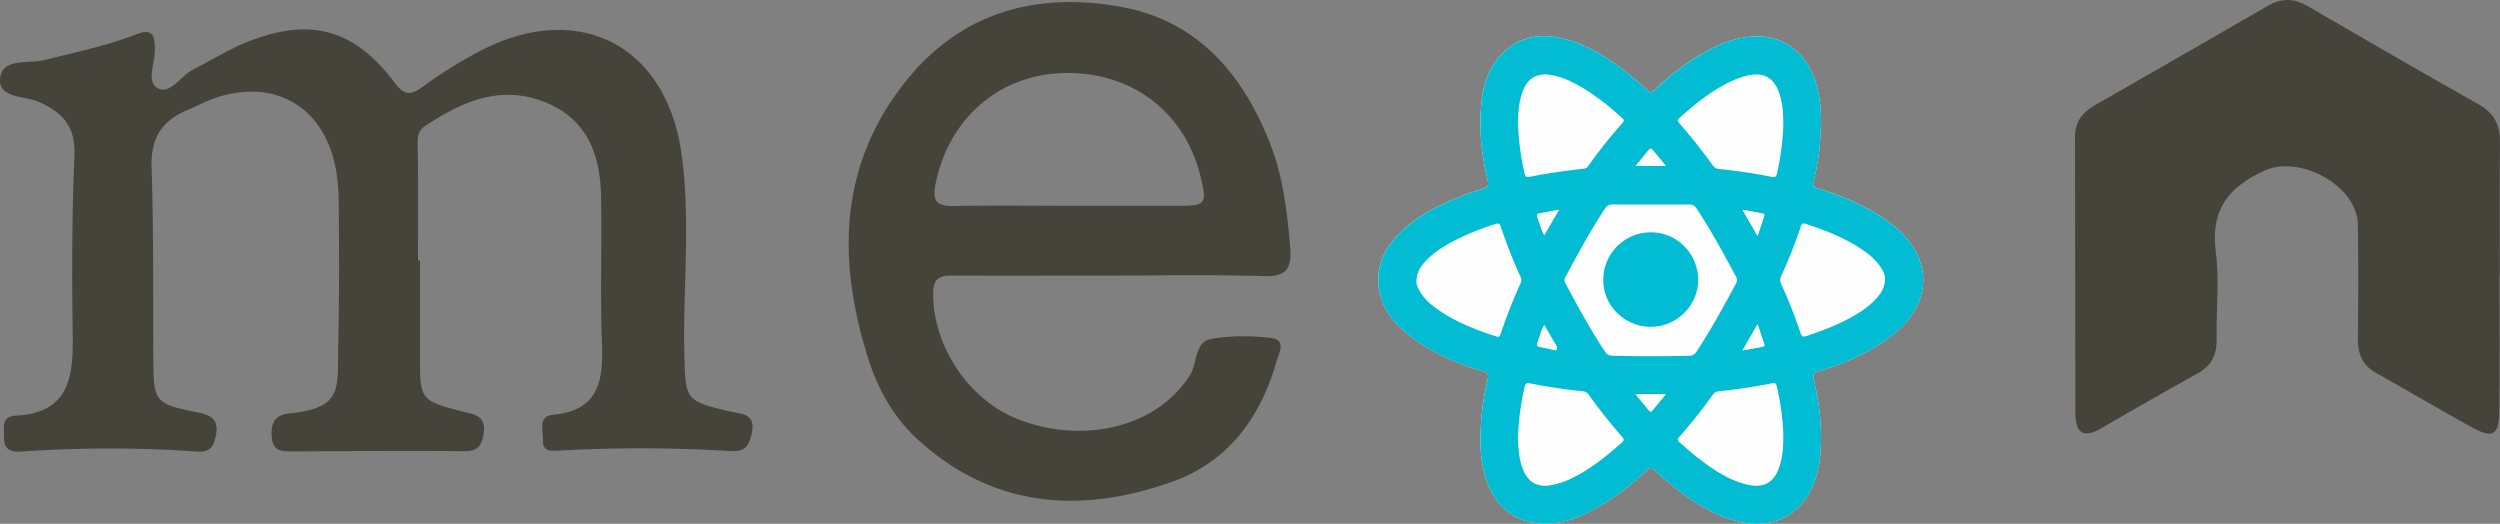 <svg xmlns="http://www.w3.org/2000/svg" viewBox="0 0 1910.96 400.39"><rect x="0" y="0" width="1910.96" height="400.39" fill="#808080" stroke="none"/><defs><style>.cls-1{fill:#45443b;}.cls-2{fill:#fefefe;}.cls-3{fill:#01bcd3;}.cls-4{fill:#fcfefe;}</style></defs><title>mern</title><g id="Layer_2" data-name="Layer 2"><g id="Layer_1-2" data-name="Layer 1"><path class="cls-1" d="M321,199.09q0,37.26,0,74.51c0,31.77.77,32.64,31.69,40.78,8.77,2.31,19.13,2.59,17,16.92-1.43,9.69-4.59,13.73-15.25,13.61-43.63-.5-87.27-.06-130.9.16-7.81,0-14.83,0-15.8-10.56-1-10.25,1.93-17.36,13-18.46,41.8-4.15,37-19.07,37.76-50.48.89-35.55.69-71.14.5-106.71-.06-10.69-.58-21.6-2.77-32-9.63-45.8-46.55-66.85-91-52.2-7.6,2.5-14.7,6.46-22.12,9.54-19.56,8.13-28,21.66-27.23,43.79,1.66,50.29,1,100.66,1.37,151,.23,27.25,2.53,29.84,30.18,35.52,10.06,2.06,20.59,3.11,17.63,18.19-1.62,8.25-4.07,13.18-14.12,12.47a977.11,977.11,0,0,0-134.84,0c-8,.55-13.14-1.61-13-10.58.09-7.06-2.49-16.32,8.68-16.85,41.24-2,44.28-29.58,43.8-61.69-.68-45.61-.62-91.3,1.31-136.86.93-22-8.22-32.87-27.1-41.24C19.17,73.14-1.45,75.33.08,60c1.61-16.17,21.91-11,34-14.1,23.37-6,47.11-10.68,69.6-19.5,13.37-5.25,14.49.8,14.72,11.65.22,10.21-7.1,24.72,2.59,29.6,9.18,4.62,17.26-9.73,26.57-14.45,13.74-7,26.91-15.31,41.14-21,48.05-19.33,82.15-10.21,113,31.05,8.12,10.86,12.92,9.15,22.17,2.52A350.45,350.45,0,0,1,368.3,38.27C442.44.44,508.93,34.4,520.83,116.79c7.42,51.37,1,103.23,2.3,154.86.84,34.12.93,34.81,34.33,42.73,9.21,2.19,20.93,1.19,17,17.68-2.33,9.91-5.87,13.38-16,12.74a1133.32,1133.32,0,0,0-130.85-.39c-6,.32-13,1.25-12.58-8.14.35-7.3-4.35-18.09,8-19.27,34.91-3.33,38.11-26.23,37.08-54.47-1.37-37.54,0-75.17-.68-112.75-.58-31.47-10.64-58.6-42.28-71.46C382.85,64.37,353,77.55,324.7,96.51c-5.86,3.93-5.49,9.66-5.39,16.06.45,28.83.2,57.67.2,86.52Z"/><path class="cls-1" d="M1910.54,210.19c0,34.89.33,69.78-.13,104.67-.24,17.81-5.17,20.54-20.82,11.89-24.66-13.63-48.88-28-73.48-41.77-10.82-6.05-13.92-15.14-13.79-26.84.34-28.85.42-57.71,0-86.55-.48-29.66-44.29-53.41-71.31-41.19-27.87,12.59-41.38,30.22-37.29,62.1,2.8,21.78.26,44.22.66,66.35.21,11.87-3.69,20.54-14.41,26.49q-37,20.51-73.42,41.86c-13.72,8-20.14,4.23-20.17-11.23q-.19-105.66-.28-211.34c0-11.39,5.53-18.69,15-24.12q66.42-37.92,132.61-76.19c10.45-6.05,20-5.59,30.29.39,43.51,25.27,87,50.53,130.88,75.18,12.24,6.88,16.27,16.32,16.09,29.66-.46,33.54-.15,67.09-.15,100.64Z"/><path class="cls-1" d="M849,210.66c-39.63,0-79.25.09-118.87,0-9.36,0-16.7-.16-16.82,13.24-.35,40.23,26.69,81.51,64.64,96.45,45.66,18,96.92,8.24,124.22-23.68a65,65,0,0,0,8.19-11.38c4.83-9.06,3.08-23.91,15.3-26.15,15-2.75,30.91-2.58,46.1-.79,11.95,1.4,5.59,12.11,3.95,17.89-12.17,43.06-37,76.91-79.92,92.08-69.63,24.62-136,20.16-193.59-31.72-18.81-16.95-31.08-38.75-38.62-62.73-23.31-74.19-22.74-146,27.49-210.13C733.3,9.71,791.25-6.53,856.56,5.17c58.34,10.45,92.78,50.64,113.81,103.31,10.26,25.68,13.57,53.05,15.83,80.62,1.34,16.34-2.81,22.53-20.41,22C926.88,209.77,887.9,210.65,849,210.66ZM815.68,157.3c28.15,0,56.3,0,84.44,0,21.93-.05,22.74-1.2,17.36-23-12.2-49.36-53.19-80-105.08-78.43C763,57.3,724.63,91.4,715,141.3c-2.57,13.32,2.06,16.39,14.24,16.16C758,156.92,786.87,157.29,815.68,157.3Z"/><path class="cls-2" d="M1131.67,336.51a95.66,95.66,0,0,0,1.13,16.19c.61,3.26,1.13,6.56,2,9.76,6.36,24.16,23.57,38.12,46.71,37.85,15-.18,28.24-5.94,40.93-13.24,13.31-7.66,25.24-17.19,36.37-27.71,2.2-2.08,3.58-2.46,5.86-.13a128.39,128.39,0,0,0,10.14,9.07c15.46,12.82,31.81,24.16,51.45,29.69,22.38,6.29,42.22.06,54.09-17,7.58-10.89,10.42-23.37,11.27-36.35,1.22-18.4-.95-36.53-5.2-54.42-.83-3.49-.57-5.27,3.49-6.37a176.09,176.09,0,0,0,28.37-10.68c16-7.51,31-16.45,41.93-30.9,13.13-17.45,13.11-38.86.07-56.39-7.36-9.88-16.94-17.21-27.44-23.39a195.25,195.25,0,0,0-43.27-18.38c-2.93-.88-4.24-1.85-3.36-5.25a177.62,177.62,0,0,0,5-30.37c1.28-16.2,1.36-32.35-4.13-48-7.14-20.32-23.27-32.46-43.31-32.69-16.52-.18-30.91,6.25-44.68,14.45a192.32,192.32,0,0,0-34.41,26.57c-2.24,2.14-3.64,2.29-5.86,0-3.18-3.23-6.66-6.17-10.15-9.07-15.46-12.82-31.8-24.23-51.47-29.63-17.49-4.81-34-3.3-47.84,9.77-12.57,11.88-16.33,27.52-17.43,44-1.23,18.24,1,36.23,5.22,54,.84,3.5.52,5.26-3.51,6.38a183.74,183.74,0,0,0-20.48,7.25c-17.18,7.06-33.43,15.7-46.1,29.74-11.11,12.3-16.07,26.55-12.3,43.08,3,13.15,11.26,22.93,21.43,31.19,17,13.77,36.76,21.92,57.36,28.31,3.82,1.18,4.48,2.63,3.61,6.29A189.63,189.63,0,0,0,1131.67,336.51Z"/><path class="cls-3" d="M1131.67,336.51a189.63,189.63,0,0,1,5.51-46.34c.87-3.66.21-5.11-3.61-6.29-20.6-6.39-40.41-14.54-57.36-28.31-10.17-8.26-18.42-18-21.43-31.19-3.77-16.53,1.19-30.78,12.3-43.08,12.67-14,28.92-22.68,46.1-29.74a183.74,183.74,0,0,1,20.48-7.25c4-1.12,4.35-2.88,3.51-6.38-4.24-17.73-6.45-35.72-5.22-54,1.1-16.48,4.86-32.12,17.43-44,13.83-13.07,30.35-14.58,47.84-9.77,19.67,5.4,36,16.81,51.47,29.63,3.49,2.9,7,5.84,10.15,9.07,2.22,2.26,3.62,2.11,5.86,0a192.32,192.32,0,0,1,34.41-26.57c13.77-8.2,28.16-14.63,44.68-14.45,20,.23,36.17,12.37,43.31,32.69,5.49,15.64,5.41,31.79,4.13,48a177.62,177.62,0,0,1-5,30.37c-.88,3.4.43,4.37,3.36,5.25a195.25,195.25,0,0,1,43.27,18.38c10.5,6.18,20.08,13.51,27.44,23.39,13,17.53,13.06,38.94-.07,56.39-10.88,14.45-25.91,23.39-41.93,30.9a176.09,176.09,0,0,1-28.37,10.68c-4.06,1.1-4.32,2.88-3.49,6.37,4.25,17.89,6.42,36,5.2,54.42-.85,13-3.69,25.46-11.27,36.35-11.87,17-31.71,23.25-54.09,17-19.64-5.53-36-16.87-51.45-29.69a128.39,128.39,0,0,1-10.14-9.07c-2.28-2.33-3.66-2-5.86.13-11.13,10.52-23.06,20.05-36.37,27.71-12.69,7.3-25.94,13.06-40.93,13.24-23.14.27-40.35-13.69-46.71-37.85-.84-3.2-1.36-6.5-2-9.76A95.66,95.66,0,0,1,1131.67,336.51ZM1262,156.28c-9.83,0-19.67,0-29.5,0-2.68,0-4.31,1.06-5.83,3.36-11,16.67-20.48,34.23-29.94,51.8a5,5,0,0,0,0,5.4c9.44,17.58,18.91,35.13,30,51.79,1.41,2.12,2.87,3.22,5.4,3.28q29.73.75,59.45,0c2.56-.07,4-1.26,5.36-3.35,11-16.65,20.52-34.2,30-51.77a5,5,0,0,0,0-5.4c-9.45-17.58-18.92-35.13-29.94-51.8-1.54-2.32-3.19-3.34-5.85-3.32C1281.34,156.3,1271.66,156.27,1262,156.28Zm178.9,56.52c.12-2.54-1.43-5.79-3.48-8.84-3.52-5.22-8.24-9.21-13.37-12.75-13.44-9.28-28.45-15.08-43.85-20.12-3.06-1-3.27.73-3.9,2.58a379.91,379.91,0,0,1-14.64,37,7.52,7.52,0,0,0,0,6.85,356.43,356.43,0,0,1,14.59,37c.79,2.38,1.51,3.36,4.39,2.4,11.33-3.76,22.47-7.93,33-13.62,7.61-4.1,14.85-8.75,20.7-15.23C1437.92,224.12,1440.85,219.76,1440.87,212.8Zm-358.17,2.6c-.09,2.12,1.07,4.87,2.63,7.51a40.27,40.27,0,0,0,10.4,11.24c14.33,11.07,30.9,17.46,47.9,23,2.43.8,2.89-.34,3.44-2a406.9,406.9,0,0,1,15.24-38.71,5.35,5.35,0,0,0,0-4.73A388.11,388.11,0,0,1,1147.08,173c-.78-2.41-1.83-2.41-4-1.73a187.94,187.94,0,0,0-34.22,14.16c-7,3.86-13.74,8.25-19.23,14.21C1085.81,203.78,1082.65,208.34,1082.7,215.4Zm77.57-122a202.83,202.83,0,0,0,5,39c.55,2.41,1.27,3.3,3.87,2.78,13.61-2.74,27.35-4.67,41.16-6.19a4.35,4.35,0,0,0,3.44-1.76q12.4-17.34,26.47-33.35c2-2.28.26-3.1-1-4.24a190.77,190.77,0,0,0-25.63-20.12c-8.42-5.39-17.16-10.09-27.12-12.05-11.26-2.22-18.77,1.94-22.73,12.74C1161,77.86,1160.58,85.86,1160.27,93.38Zm0,241.17c.27,7.83.68,16.14,3.7,24,3.92,10.25,11.46,14.3,22.26,12.2a60.28,60.28,0,0,0,15-5.09c14.4-7,26.72-16.94,38.59-27.53,2.27-2,1-3.14-.3-4.69-8.79-10.17-17.22-20.64-25-31.6a6.14,6.14,0,0,0-4.8-2.81c-13.51-1.39-27-3.36-40.27-6.05-2.77-.56-3.56.32-4.16,2.95A205.56,205.56,0,0,0,1160.27,334.55ZM1363.08,98c.15-9.54-.08-19.07-3.54-28.15-4-10.53-11.58-14.57-22.61-12.36a57.24,57.24,0,0,0-12,3.88c-15.54,6.94-28.54,17.49-41.12,28.68-2.27,2-1,3.18.3,4.7,8.84,10.17,17.23,20.69,25.07,31.64a5.75,5.75,0,0,0,4.38,2.71c13.67,1.45,27.29,3.37,40.77,6.1,2.45.49,3.41-.08,4-2.66A203,203,0,0,0,1363.08,98Zm0,232.1a197,197,0,0,0-4.86-34.53c-.49-2.2-1.14-3.09-3.58-2.6-13.64,2.71-27.4,4.68-41.22,6.17a5.31,5.31,0,0,0-4.07,2.41,402.41,402.41,0,0,1-25.38,32c-1.75,2-2,3.25.22,5,4.49,3.59,8.65,7.59,13.19,11.1,11.9,9.17,24.15,17.75,39.24,21,11.5,2.44,19.13-1.73,23.14-12.77C1363,348.85,1363.25,339.47,1363.07,330.08Zm-89.83-203.33c-3.75-4.54-6.92-8.33-10-12.17-1-1.22-1.8-1.33-2.84,0-3.17,3.9-6.39,7.76-10.08,12.22Zm-23,174.61c3.81,4.61,7,8.48,10.23,12.38.84,1,1.59,1.23,2.52.09,3.26-4,6.55-7.93,10.31-12.47Zm-58.65-141c-5.56,1-10.22,1.93-14.89,2.75-1.46.26-2.16.69-1.6,2.36,1.54,4.68,2.78,9.47,5.29,14.33Zm151.87,20c1.84-5.52,3.23-9.94,4.81-14.3.69-1.9.34-2.68-1.72-3-4.57-.73-9.12-1.66-14.57-2.68Zm0,67.51c-4,7-7.53,13.09-11.51,20,5.59-1,10.26-2,15-2.74,2-.34,1.89-1.32,1.36-2.84C1346.75,257.86,1345.33,253.44,1343.47,247.84Zm-163.12.58c-2.5,4.83-3.72,9.62-5.28,14.3-.56,1.66.16,2.08,1.61,2.36q5.31,1,10.57,2.23c.89.21,1.8.69,2.48-.09s.43-2-.12-2.92C1186.61,259.13,1183.59,254,1180.35,248.42Z"/><path class="cls-4" d="M1273.24,126.75h-23c3.69-4.46,6.91-8.32,10.08-12.22,1-1.28,1.85-1.17,2.84,0C1266.32,118.42,1269.49,122.21,1273.24,126.75Z"/><path class="cls-4" d="M1250.23,301.36h23.06c-3.76,4.54-7,8.49-10.31,12.47-.93,1.14-1.68.93-2.52-.09C1257.26,309.84,1254,306,1250.23,301.36Z"/><path class="cls-4" d="M1191.58,160.36l-11.2,19.44c-2.51-4.86-3.75-9.65-5.29-14.33-.56-1.67.14-2.1,1.6-2.36C1181.36,162.29,1186,161.39,1191.58,160.36Z"/><path class="cls-4" d="M1343.45,180.33l-11.48-20c5.45,1,10,1.95,14.57,2.68,2.06.33,2.41,1.11,1.72,3C1346.68,170.39,1345.29,174.81,1343.45,180.33Z"/><path class="cls-4" d="M1343.47,247.84c1.86,5.6,3.28,10,4.81,14.4.53,1.52.69,2.5-1.36,2.84-4.7.76-9.37,1.7-15,2.74C1335.94,260.93,1339.43,254.85,1343.47,247.84Z"/><path class="cls-4" d="M1180.35,248.42c3.24,5.55,6.26,10.71,9.26,15.88.55.94.92,2,.12,2.92s-1.59.3-2.48.09q-5.26-1.24-10.57-2.23c-1.45-.28-2.17-.7-1.61-2.36C1176.63,258,1177.85,253.25,1180.35,248.42Z"/><path class="cls-3" d="M1261.76,249.82c-19.68,0-36.19-16.14-36.25-35.42a36.33,36.33,0,0,1,36.73-36.81c19.68.07,35.77,16.42,35.8,36.37C1298.07,233.57,1281.62,249.83,1261.76,249.82Z"/></g></g></svg>